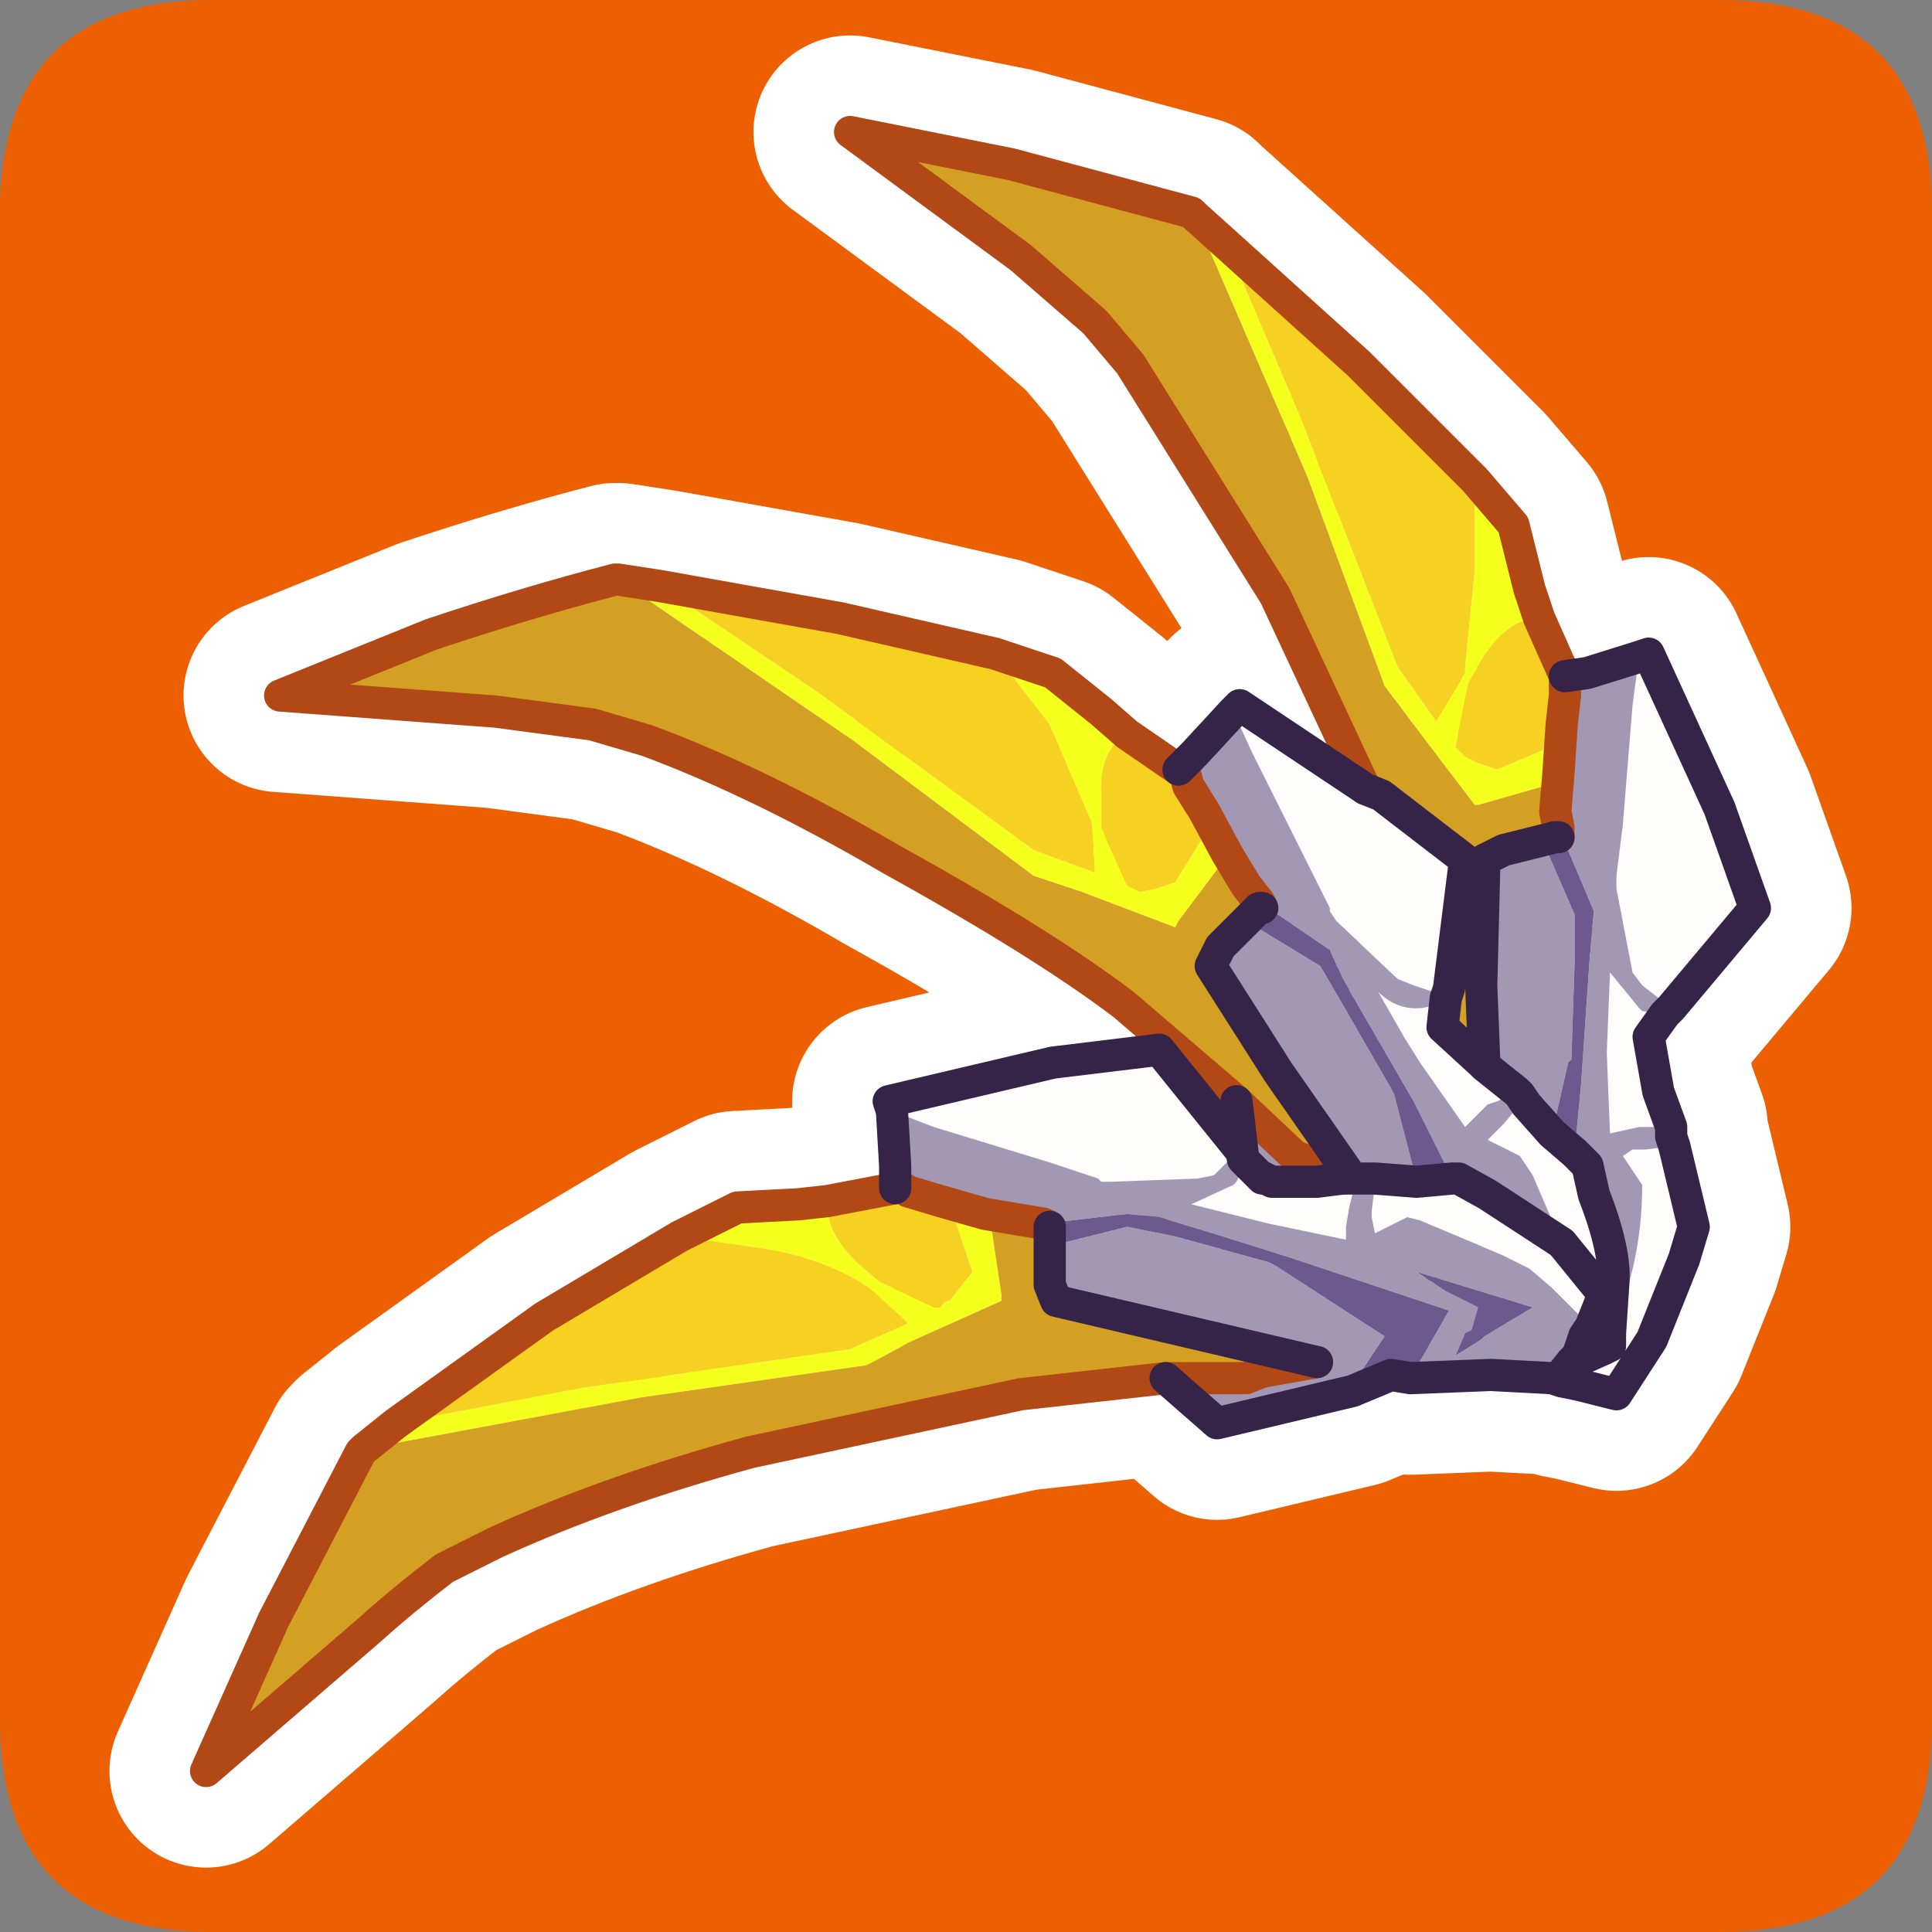 <?xml version="1.0" encoding="UTF-8" standalone="no"?>
<svg xmlns:ffdec="https://www.free-decompiler.com/flash" xmlns:xlink="http://www.w3.org/1999/xlink" ffdec:objectType="frame" height="30.0px" width="30.0px" xmlns="http://www.w3.org/2000/svg">
  <rect width="100%" height="100%" fill="#808080" stroke="none"/>
  <g transform="matrix(1.0, 0.0, 0.0, 1.0, 0.0, 0.0)">
    <use ffdec:characterId="1" height="30.0" transform="matrix(1.0, 0.0, 0.0, 1.0, 0.0, 0.0)" width="30.0" xlink:href="#shape0"/>
  </g>
  <defs>
    <g id="shape0" transform="matrix(1.0, 0.0, 0.0, 1.0, 0.0, 0.0)">
      <path d="M0.0 0.0 L30.0 0.0 30.0 30.0 0.0 30.0 0.0 0.0" fill="#33cc66" fill-opacity="0.0" fill-rule="evenodd" stroke="none"/>
      <path d="M3.3 0.0 L26.7 0.0 Q30.0 0.0 30.0 3.3 L30.0 26.7 Q30.0 30.0 26.7 30.0 L3.3 30.0 Q0.0 30.0 0.0 26.7 L0.0 3.3 Q0.0 0.0 3.3 0.0" fill="#ec6002" fill-rule="evenodd" stroke="none"/>
      <path d="M18.55 3.35 L19.05 3.8 20.2 6.5 21.7 10.35 22.3 11.2 22.75 10.45 22.75 10.35 22.9 8.85 22.9 7.45 23.5 8.15 23.75 9.15 23.9 9.6 Q23.4 9.6 23.0 10.25 L22.8 10.6 22.6 11.6 22.65 11.65 22.75 11.75 22.95 11.85 23.25 11.95 23.95 11.65 24.25 11.25 24.2 12.0 24.0 12.2 22.95 12.5 22.9 12.5 21.95 11.25 21.5 10.65 20.3 7.4 18.55 3.35 M5.65 22.5 L6.15 22.1 9.05 21.55 13.2 20.95 14.1 20.55 13.5 20.0 13.35 19.9 Q12.75 19.55 11.95 19.4 L10.55 19.2 11.45 18.75 12.4 18.7 12.85 18.65 Q12.8 19.1 13.3 19.6 L13.65 19.9 14.5 20.3 14.6 20.3 Q14.65 20.2 14.75 20.2 L14.9 20.0 15.1 19.75 14.85 19.0 14.6 18.65 15.3 18.85 15.4 19.1 15.55 20.1 15.55 20.2 14.1 20.85 Q13.75 21.05 13.45 21.2 L9.95 21.7 5.65 22.5 M9.6 9.0 L10.25 9.1 12.7 10.75 16.05 13.2 17.0 13.55 16.95 12.75 16.9 12.65 16.3 11.25 15.45 10.15 16.35 10.45 17.1 11.05 17.5 11.4 Q17.05 11.65 17.1 12.4 L17.1 12.85 17.5 13.75 17.7 13.85 17.95 13.8 18.25 13.7 18.65 13.05 18.7 12.6 19.05 13.25 18.9 13.5 18.3 14.3 18.25 14.4 16.8 13.85 16.05 13.6 13.25 11.5 9.6 9.0" fill="#f4ff1c" fill-rule="evenodd" stroke="none"/>
      <path d="M21.2 12.25 L19.8 9.25 17.55 5.65 17.0 5.0 15.85 4.0 13.2 2.05 15.7 2.55 18.5 3.3 18.55 3.35 20.3 7.4 21.5 10.65 21.95 11.25 22.9 12.5 22.95 12.5 24.0 12.2 24.2 12.0 24.15 12.6 24.2 12.85 24.2 13.0 24.15 13.0 23.95 13.05 23.35 13.2 23.05 13.35 23.0 15.3 23.05 16.55 23.0 16.5 22.4 15.95 22.45 15.5 22.5 15.35 22.75 13.35 21.45 12.35 21.2 12.25 M18.1 21.4 L15.85 21.65 11.65 22.55 Q9.45 23.15 7.7 23.95 L6.9 24.35 Q6.25 24.85 5.75 25.3 L3.2 27.5 4.25 25.15 5.6 22.55 5.65 22.5 9.95 21.7 13.45 21.2 Q13.75 21.05 14.1 20.85 L15.55 20.2 15.55 20.1 15.4 19.1 15.3 18.85 15.9 18.95 16.2 19.0 16.3 19.05 16.3 19.1 16.3 19.35 16.3 19.95 16.4 20.2 20.45 21.15 19.6 21.3 19.35 21.4 18.1 21.4 M19.2 17.1 L17.45 15.6 Q16.2 14.65 13.85 13.35 11.8 12.15 10.05 11.5 L9.2 11.25 7.7 11.05 4.35 10.8 6.7 9.85 Q8.2 9.35 9.55 9.0 L9.6 9.0 13.25 11.5 16.05 13.6 16.8 13.85 18.25 14.4 18.3 14.3 18.9 13.5 19.05 13.25 19.35 13.75 19.55 14.0 19.6 14.1 19.55 14.1 19.35 14.3 18.95 14.7 18.8 15.0 19.85 16.65 21.0 18.3 20.85 18.3 20.35 18.05 20.1 17.95 19.2 17.1" fill="#d4a023" fill-rule="evenodd" stroke="none"/>
      <path d="M19.05 3.8 L21.1 5.65 22.9 7.45 22.9 8.85 22.75 10.35 22.75 10.45 22.3 11.2 21.7 10.35 20.2 6.5 19.05 3.8 M23.9 9.6 L24.3 10.5 24.3 10.55 24.3 10.8 24.25 11.25 23.95 11.65 23.25 11.95 22.95 11.85 22.75 11.75 22.65 11.65 22.6 11.6 22.8 10.6 23.0 10.25 Q23.4 9.6 23.9 9.6 M6.15 22.1 L8.45 20.45 10.55 19.2 11.95 19.4 Q12.75 19.55 13.35 19.9 L13.5 20.0 14.1 20.55 13.2 20.95 9.05 21.55 6.15 22.1 M12.85 18.65 L13.9 18.45 13.95 18.4 14.1 18.5 14.6 18.65 14.85 19.0 15.1 19.75 14.9 20.0 14.75 20.2 Q14.65 20.2 14.6 20.3 L14.5 20.3 13.65 19.9 13.3 19.6 Q12.8 19.1 12.85 18.65 M10.25 9.1 L13.05 9.6 15.45 10.15 16.3 11.25 16.9 12.65 16.95 12.75 17.0 13.55 16.05 13.2 12.7 10.75 10.25 9.1 M17.5 11.4 L18.3 11.95 18.4 12.0 18.45 12.2 18.7 12.6 18.65 13.05 18.25 13.7 17.95 13.8 17.7 13.85 17.5 13.75 17.1 12.85 17.1 12.4 Q17.05 11.65 17.5 11.4" fill="#f7d122" fill-rule="evenodd" stroke="none"/>
      <path d="M25.45 10.2 L25.6 10.15 26.7 12.55 27.25 14.1 25.95 15.65 25.5 15.3 25.35 15.1 25.1 13.8 25.1 13.65 25.1 13.6 25.2 12.8 25.35 10.95 25.45 10.2 M25.85 15.75 L25.6 16.1 25.75 16.95 25.95 17.5 25.7 17.5 25.45 17.5 25.0 17.6 24.95 16.35 25.0 15.1 25.45 15.65 25.5 15.7 25.85 15.75 M26.0 17.8 L26.3 19.05 26.15 19.55 25.65 20.8 25.1 21.65 24.5 21.5 24.9 20.95 25.0 20.9 25.0 20.7 25.0 20.9 24.9 20.95 24.45 21.15 24.5 21.05 24.6 20.75 24.7 20.6 24.45 20.35 24.1 20.0 23.75 19.7 23.35 19.5 23.0 19.35 22.05 18.95 21.85 18.9 21.35 19.15 21.3 18.9 21.3 18.8 21.35 18.4 21.35 18.3 22.0 18.35 22.55 18.3 22.65 18.3 23.1 18.55 24.25 19.3 23.8 18.25 23.6 17.95 23.1 17.7 23.25 17.55 23.35 17.45 23.6 17.15 23.7 17.15 24.1 17.6 24.45 17.9 24.65 18.1 24.75 18.55 Q25.1 19.45 25.05 19.95 L25.0 20.7 Q25.5 19.65 25.5 18.4 L25.2 17.95 25.35 17.85 25.55 17.85 25.95 17.8 26.0 17.8 M13.85 17.25 L13.8 17.1 16.35 16.5 18.0 16.3 19.25 17.85 18.85 18.25 18.6 18.3 17.25 18.35 17.05 18.3 16.3 18.05 14.5 17.5 13.85 17.25 M19.15 11.05 L19.25 10.95 21.2 12.25 21.45 12.35 22.75 13.35 22.5 15.35 22.3 15.4 22.25 15.4 21.95 15.3 21.7 15.2 20.75 14.3 20.65 14.1 20.3 13.4 19.45 11.7 19.15 11.05 M22.45 15.5 L22.4 15.95 23.0 16.5 23.05 16.55 23.55 16.95 23.25 17.1 23.1 17.15 23.05 17.2 22.95 17.3 22.75 17.5 22.05 16.5 21.8 16.1 21.4 15.4 Q21.7 15.7 22.1 15.65 L22.3 15.6 22.45 15.5 M21.1 18.3 L21.05 18.4 21.05 18.45 21.0 18.55 20.95 18.75 20.9 19.05 20.9 19.25 19.7 19.0 18.5 18.7 19.15 18.4 19.2 18.35 19.3 18.15 19.3 18.0 19.55 18.25 19.6 18.3 19.65 18.3 19.75 18.35 20.45 18.35 20.85 18.3 21.0 18.3 21.1 18.3 M24.7 20.6 L24.9 20.1 24.25 19.3 24.9 20.1 24.7 20.6" fill="#fffcfc" fill-rule="evenodd" stroke="none"/>
      <path d="M24.3 10.5 L24.65 10.45 25.45 10.2 25.35 10.95 25.2 12.8 25.1 13.6 25.1 13.65 25.1 13.8 25.35 15.1 25.5 15.3 25.95 15.65 25.85 15.75 25.5 15.7 25.45 15.65 25.0 15.1 24.95 16.35 25.0 17.6 25.45 17.5 25.7 17.5 25.95 17.5 25.95 17.65 26.0 17.8 25.95 17.8 25.55 17.85 25.35 17.85 25.2 17.95 25.5 18.4 Q25.5 19.65 25.0 20.7 L25.05 19.95 Q25.1 19.45 24.75 18.55 L24.65 18.1 24.45 17.9 24.55 16.85 24.7 14.65 24.75 14.15 24.2 12.85 24.15 12.6 24.2 12.0 24.25 11.25 24.3 10.8 24.3 10.55 24.3 10.5 M24.5 21.5 L24.25 21.45 24.1 21.4 23.15 21.35 21.9 21.4 22.1 21.05 22.5 20.35 20.1 19.55 Q18.85 19.15 18.0 18.9 L17.5 18.85 16.2 19.0 15.9 18.95 15.3 18.85 14.6 18.65 14.1 18.5 13.95 18.4 13.9 18.45 13.9 18.1 13.85 17.25 14.5 17.5 16.3 18.05 17.05 18.3 17.1 18.35 17.25 18.35 18.6 18.3 18.85 18.25 19.25 17.85 19.3 17.95 19.2 17.1 20.1 17.95 20.35 18.05 20.85 18.3 20.45 18.35 19.75 18.35 19.65 18.3 19.55 18.25 19.3 18.0 19.3 18.15 19.2 18.35 19.15 18.4 18.5 18.7 19.7 19.0 20.9 19.25 20.9 19.05 20.95 18.75 21.0 18.55 21.05 18.45 21.05 18.4 21.1 18.3 21.15 18.3 21.35 18.3 21.15 18.3 21.1 18.3 21.0 18.3 19.85 16.65 18.8 15.0 18.95 14.7 19.35 14.3 20.5 15.0 20.85 15.6 21.6 16.9 21.65 17.0 22.0 18.35 21.35 18.3 21.35 18.4 21.3 18.8 21.3 18.9 21.35 19.15 21.85 18.9 22.05 18.95 23.0 19.35 23.35 19.5 23.75 19.7 24.1 20.0 24.45 20.35 24.7 20.6 24.6 20.75 24.5 21.05 24.45 21.15 24.9 20.95 24.5 21.5 M21.0 21.6 L18.9 22.1 18.1 21.4 19.35 21.4 19.6 21.3 20.45 21.15 16.4 20.2 16.3 19.95 16.3 19.35 17.5 19.05 18.25 19.2 19.7 19.6 19.8 19.65 21.5 20.75 21.1 21.35 21.0 21.6 M18.3 11.95 L18.55 11.7 19.15 11.05 19.45 11.7 20.3 13.4 20.65 14.1 20.65 14.15 20.75 14.3 21.7 15.2 21.95 15.3 22.25 15.4 22.3 15.4 22.5 15.35 22.45 15.5 22.3 15.6 22.1 15.65 Q21.7 15.7 21.4 15.4 L21.8 16.1 22.05 16.5 22.75 17.5 22.95 17.3 23.05 17.2 23.1 17.15 23.25 17.1 23.55 16.95 23.6 17.0 23.7 17.15 23.6 17.0 23.55 16.95 23.05 16.55 23.0 15.3 23.05 13.35 23.35 13.2 23.95 13.05 24.45 14.2 24.45 14.95 24.4 16.45 24.35 16.5 24.1 17.6 23.7 17.15 23.6 17.15 23.35 17.45 23.25 17.55 23.1 17.7 23.6 17.95 23.8 18.25 24.25 19.3 23.1 18.55 22.65 18.3 22.55 18.3 21.95 17.1 20.85 15.2 20.65 14.75 19.55 14.0 19.35 13.75 19.05 13.25 18.7 12.6 18.45 12.2 18.4 12.0 18.3 11.95 M19.3 17.95 L19.3 18.0 19.3 17.95 M24.4 21.15 L24.5 21.05 24.4 21.15 24.45 21.15 24.4 21.15 24.2 21.4 24.1 21.4 24.2 21.4 24.4 21.15 M22.85 20.65 L22.75 20.7 22.6 21.05 23.0 20.8 23.05 20.75 23.8 20.3 22.0 19.75 22.45 20.05 22.95 20.3 22.85 20.65" fill="#a398b4" fill-rule="evenodd" stroke="none"/>
      <path d="M21.9 21.4 L21.6 21.35 21.0 21.6 21.1 21.35 21.5 20.75 19.8 19.65 19.7 19.6 18.25 19.2 17.5 19.05 16.3 19.35 16.3 19.1 16.3 19.05 16.2 19.0 17.5 18.85 18.0 18.9 Q18.85 19.15 20.1 19.55 L22.5 20.35 22.1 21.05 21.9 21.4 M23.95 13.05 L24.15 13.0 24.2 13.0 24.2 12.85 24.75 14.15 24.7 14.65 24.55 16.85 24.45 17.9 24.1 17.6 24.35 16.5 24.4 16.45 24.45 14.95 24.45 14.2 23.95 13.05 M19.55 14.0 L20.65 14.75 20.85 15.2 21.95 17.1 22.55 18.3 22.0 18.35 21.65 17.0 21.6 16.9 20.85 15.6 20.5 15.0 19.35 14.3 19.55 14.1 19.6 14.1 19.55 14.0 M22.85 20.65 L22.95 20.3 22.45 20.05 22.0 19.75 23.8 20.3 23.05 20.75 23.0 20.8 22.6 21.05 22.75 20.7 22.85 20.65" fill="#6e598e" fill-rule="evenodd" stroke="none"/>
      <path d="M21.2 12.25 L19.8 9.25 17.55 5.65 17.0 5.0 15.85 4.0 13.2 2.05 15.7 2.55 18.5 3.3 18.55 3.35 19.05 3.8 21.1 5.65 22.9 7.45 23.5 8.15 23.75 9.15 23.9 9.6 24.3 10.5 24.65 10.45 25.45 10.2 25.6 10.15 26.7 12.55 27.25 14.1 25.95 15.65 25.85 15.75 25.6 16.1 25.75 16.95 25.95 17.5 25.95 17.65 26.0 17.8 26.3 19.05 26.15 19.55 25.65 20.8 25.1 21.65 24.5 21.5 24.25 21.45 24.1 21.4 23.15 21.35 21.9 21.4 21.6 21.35 21.0 21.6 18.9 22.1 18.1 21.4 15.85 21.65 11.65 22.55 Q9.45 23.15 7.7 23.95 L6.9 24.35 Q6.25 24.85 5.75 25.3 L3.2 27.5 4.25 25.15 5.6 22.55 5.65 22.5 6.15 22.1 8.45 20.45 10.55 19.2 11.45 18.75 12.4 18.7 12.85 18.65 13.9 18.45 13.9 18.1 13.85 17.25 13.8 17.1 16.35 16.5 18.0 16.3 19.25 17.85 19.3 17.95 19.2 17.1 17.45 15.6 Q16.2 14.65 13.85 13.35 11.8 12.15 10.05 11.5 L9.2 11.25 7.7 11.05 4.35 10.8 6.7 9.85 Q8.2 9.35 9.55 9.0 L9.6 9.0 10.25 9.1 13.05 9.6 15.45 10.15 16.35 10.45 17.1 11.05 17.5 11.4 18.3 11.95 18.55 11.7 19.15 11.05 19.25 10.95 21.2 12.25 21.45 12.35 22.75 13.35 22.5 15.35 22.45 15.5 22.4 15.95 23.0 16.5 23.05 16.55 23.0 15.3 23.05 13.35 23.35 13.2 23.95 13.05 24.15 13.0 24.2 13.0 24.2 12.85 24.15 12.6 24.2 12.0 24.25 11.25 24.3 10.8 24.3 10.55 24.3 10.5 M18.3 11.95 L18.4 12.0 18.45 12.2 18.7 12.6 19.05 13.25 19.35 13.75 19.55 14.0 19.6 14.1 19.55 14.1 19.35 14.3 18.95 14.7 18.8 15.0 19.85 16.65 21.0 18.3 21.1 18.3 21.15 18.3 21.35 18.3 22.0 18.35 22.55 18.3 22.65 18.3 23.1 18.55 24.25 19.3 24.9 20.1 24.7 20.6 24.6 20.75 24.5 21.05 24.4 21.15 24.2 21.4 24.1 21.4 M23.7 17.15 L23.6 17.0 23.55 16.95 23.05 16.55 M24.1 17.6 L24.45 17.9 24.65 18.1 24.75 18.55 Q25.1 19.45 25.05 19.95 L25.0 20.7 25.0 20.9 24.9 20.95 24.45 21.15 24.4 21.15 M19.3 18.0 L19.3 17.95 M23.7 17.15 L24.1 17.6 M19.65 18.3 L19.75 18.35 20.45 18.35 20.85 18.3 20.35 18.05 20.1 17.95 19.2 17.1 M20.85 18.3 L21.0 18.3 M19.55 18.25 L19.6 18.3 19.65 18.3 19.55 18.25 19.3 18.0 M15.3 18.85 L14.6 18.65 14.1 18.5 13.95 18.4 13.9 18.45 M16.2 19.0 L15.9 18.95 15.3 18.85 M18.1 21.4 L19.35 21.4 19.6 21.3 20.45 21.15 16.4 20.2 16.3 19.95 16.3 19.35 16.3 19.1 16.3 19.05 16.2 19.0" fill="none" stroke="#ffffff" stroke-linecap="round" stroke-linejoin="round" stroke-width="3.0"/>
      <path d="M18.55 3.35 L19.05 3.8 20.2 6.5 21.7 10.35 22.3 11.2 22.75 10.45 22.75 10.35 22.9 8.85 22.9 7.45 23.5 8.15 23.75 9.15 23.9 9.6 Q23.4 9.6 23.0 10.25 L22.8 10.6 22.6 11.6 22.65 11.65 22.75 11.75 22.95 11.85 23.25 11.95 23.95 11.65 24.25 11.25 24.2 12.0 24.0 12.2 22.95 12.5 22.9 12.5 21.95 11.25 21.5 10.65 20.3 7.4 18.55 3.35 M5.65 22.5 L6.15 22.1 9.05 21.55 13.2 20.95 14.1 20.55 13.5 20.0 13.35 19.9 Q12.75 19.55 11.95 19.4 L10.55 19.2 11.45 18.75 12.4 18.7 12.85 18.65 Q12.8 19.1 13.3 19.6 L13.65 19.9 14.5 20.3 14.6 20.3 Q14.65 20.2 14.75 20.2 L14.9 20.0 15.1 19.75 14.85 19.0 14.6 18.65 15.3 18.85 15.4 19.1 15.55 20.1 15.55 20.2 14.1 20.85 Q13.75 21.05 13.45 21.2 L9.95 21.7 5.65 22.5 M9.6 9.0 L10.25 9.1 12.7 10.75 16.05 13.2 17.0 13.55 16.95 12.75 16.9 12.65 16.3 11.25 15.45 10.15 16.35 10.45 17.1 11.05 17.5 11.4 Q17.05 11.65 17.1 12.4 L17.1 12.85 17.5 13.75 17.7 13.85 17.95 13.8 18.25 13.7 18.65 13.05 18.7 12.6 19.05 13.25 18.9 13.5 18.3 14.3 18.25 14.4 16.8 13.85 16.05 13.6 13.25 11.5 9.6 9.0" fill="#f4ff1c" fill-rule="evenodd" stroke="none"/>
      <path d="M21.2 12.25 L19.8 9.25 17.55 5.65 17.0 5.0 15.85 4.0 13.2 2.05 15.7 2.55 18.5 3.3 18.55 3.35 20.3 7.4 21.5 10.65 21.95 11.25 22.9 12.5 22.95 12.5 24.0 12.2 24.2 12.0 24.15 12.6 24.2 12.85 24.2 13.0 24.15 13.0 23.95 13.05 23.35 13.2 23.05 13.35 23.0 15.3 23.05 16.55 23.0 16.5 22.4 15.95 22.45 15.5 22.5 15.35 22.75 13.35 21.45 12.35 21.2 12.25 M18.1 21.4 L15.85 21.65 11.65 22.55 Q9.45 23.15 7.7 23.95 L6.9 24.35 Q6.25 24.85 5.75 25.3 L3.2 27.5 4.25 25.15 5.6 22.55 5.65 22.5 9.95 21.7 13.45 21.2 Q13.75 21.05 14.1 20.85 L15.55 20.2 15.55 20.1 15.4 19.1 15.3 18.85 15.9 18.95 16.2 19.0 16.3 19.05 16.3 19.1 16.3 19.35 16.3 19.95 16.4 20.2 20.45 21.15 19.6 21.3 19.35 21.4 18.1 21.4 M19.2 17.1 L17.45 15.6 Q16.2 14.65 13.85 13.35 11.8 12.15 10.05 11.5 L9.2 11.25 7.7 11.05 4.35 10.8 6.7 9.85 Q8.2 9.35 9.55 9.0 L9.6 9.0 13.25 11.5 16.05 13.6 16.8 13.85 18.25 14.4 18.3 14.3 18.9 13.5 19.05 13.25 19.35 13.75 19.55 14.0 19.6 14.1 19.55 14.1 19.35 14.3 18.95 14.7 18.8 15.0 19.85 16.65 21.0 18.3 20.85 18.3 20.35 18.05 20.1 17.95 19.2 17.1" fill="#d4a023" fill-rule="evenodd" stroke="none"/>
      <path d="M19.05 3.8 L21.1 5.65 22.9 7.45 22.9 8.85 22.75 10.35 22.75 10.45 22.3 11.2 21.7 10.35 20.2 6.5 19.05 3.8 M23.9 9.6 L24.3 10.5 24.3 10.55 24.3 10.8 24.25 11.25 23.95 11.65 23.25 11.95 22.95 11.85 22.75 11.75 22.65 11.65 22.6 11.6 22.8 10.6 23.0 10.25 Q23.4 9.6 23.9 9.6 M6.15 22.1 L8.45 20.45 10.55 19.2 11.95 19.4 Q12.75 19.55 13.35 19.9 L13.5 20.0 14.1 20.55 13.2 20.95 9.05 21.55 6.15 22.1 M12.85 18.65 L13.9 18.45 13.95 18.4 14.1 18.5 14.6 18.65 14.85 19.0 15.1 19.75 14.9 20.0 14.75 20.2 Q14.65 20.2 14.6 20.3 L14.5 20.3 13.65 19.9 13.3 19.6 Q12.8 19.1 12.85 18.65 M10.25 9.1 L13.05 9.6 15.45 10.15 16.3 11.25 16.9 12.65 16.95 12.75 17.0 13.55 16.05 13.2 12.7 10.75 10.25 9.1 M17.5 11.4 L18.3 11.95 18.4 12.0 18.45 12.2 18.7 12.6 18.65 13.05 18.25 13.7 17.95 13.8 17.7 13.85 17.5 13.75 17.1 12.85 17.1 12.4 Q17.05 11.65 17.5 11.4" fill="#f7d122" fill-rule="evenodd" stroke="none"/>
      <path d="M25.45 10.2 L25.6 10.15 26.7 12.55 27.25 14.1 25.95 15.65 25.5 15.3 25.35 15.1 25.1 13.8 25.1 13.65 25.1 13.6 25.2 12.8 25.35 10.95 25.45 10.2 M25.85 15.75 L25.6 16.1 25.75 16.95 25.95 17.5 25.7 17.5 25.45 17.5 25.0 17.6 24.95 16.35 25.0 15.1 25.45 15.65 25.5 15.7 25.85 15.75 M26.0 17.8 L26.3 19.05 26.15 19.55 25.65 20.8 25.1 21.65 24.5 21.5 24.9 20.95 24.45 21.15 24.5 21.05 24.6 20.75 24.7 20.6 24.45 20.35 24.1 20.0 23.75 19.7 23.35 19.5 23.0 19.35 22.05 18.95 21.85 18.9 21.35 19.15 21.3 18.9 21.3 18.8 21.35 18.4 21.35 18.3 22.0 18.35 22.55 18.3 22.65 18.3 23.1 18.55 24.25 19.3 23.8 18.25 23.6 17.95 23.1 17.7 23.25 17.55 23.35 17.45 23.6 17.15 23.7 17.15 24.1 17.6 24.45 17.9 24.65 18.1 24.75 18.55 Q25.1 19.45 25.05 19.95 L25.0 20.7 Q25.5 19.65 25.5 18.4 L25.2 17.95 25.35 17.85 25.55 17.85 25.95 17.8 26.0 17.8 M13.85 17.25 L13.8 17.1 16.35 16.5 18.0 16.3 19.25 17.85 18.85 18.25 18.6 18.3 17.25 18.35 17.05 18.3 16.3 18.05 14.5 17.5 13.85 17.25 M19.15 11.05 L19.25 10.95 21.2 12.25 21.45 12.35 22.75 13.35 22.5 15.35 22.3 15.4 22.25 15.4 21.95 15.3 21.7 15.2 20.75 14.3 20.65 14.1 20.3 13.4 19.45 11.7 19.15 11.05 M22.45 15.5 L22.4 15.95 23.0 16.5 23.05 16.55 23.55 16.95 23.25 17.1 23.1 17.15 23.05 17.2 22.95 17.3 22.75 17.5 22.05 16.5 21.8 16.1 21.4 15.4 Q21.7 15.7 22.1 15.65 L22.3 15.6 22.45 15.5 M21.1 18.3 L21.05 18.4 21.05 18.45 21.0 18.55 20.95 18.75 20.9 19.05 20.9 19.25 19.7 19.0 18.5 18.7 19.15 18.4 19.2 18.35 19.3 18.15 19.3 18.0 19.55 18.25 19.6 18.3 19.65 18.3 19.75 18.35 20.45 18.35 20.85 18.3 21.0 18.3 21.1 18.3 M24.7 20.6 L24.9 20.1 24.25 19.3 24.9 20.1 24.7 20.6 M25.0 20.7 L25.0 20.9 24.9 20.95 25.0 20.9 25.0 20.7" fill="#fffcfc" fill-rule="evenodd" stroke="none"/>
      <path d="M24.3 10.5 L24.65 10.45 25.45 10.2 25.35 10.95 25.2 12.8 25.1 13.6 25.1 13.65 25.1 13.8 25.35 15.1 25.5 15.3 25.95 15.65 25.85 15.75 25.5 15.7 25.45 15.65 25.0 15.1 24.95 16.35 25.0 17.6 25.45 17.5 25.7 17.5 25.95 17.5 25.95 17.65 26.0 17.8 25.95 17.8 25.55 17.85 25.35 17.85 25.2 17.95 25.5 18.4 Q25.5 19.65 25.0 20.7 L25.05 19.95 Q25.1 19.45 24.75 18.55 L24.65 18.1 24.45 17.9 24.55 16.85 24.7 14.65 24.75 14.15 24.2 12.85 24.15 12.6 24.2 12.0 24.25 11.25 24.3 10.8 24.3 10.55 24.3 10.5 M24.5 21.5 L24.25 21.45 24.1 21.4 23.15 21.35 21.9 21.4 22.1 21.05 22.5 20.35 20.1 19.55 Q18.85 19.15 18.0 18.9 L17.5 18.85 16.2 19.0 15.9 18.95 15.3 18.85 14.6 18.65 14.1 18.5 13.95 18.4 13.9 18.45 13.9 18.1 13.85 17.25 14.5 17.5 16.3 18.05 17.05 18.3 17.1 18.35 17.25 18.35 18.6 18.3 18.85 18.25 19.25 17.85 19.3 17.95 19.2 17.1 20.1 17.95 20.35 18.05 20.85 18.3 20.45 18.35 19.75 18.35 19.65 18.3 19.55 18.25 19.3 18.0 19.3 18.15 19.2 18.35 19.15 18.4 18.5 18.7 19.7 19.0 20.9 19.25 20.9 19.05 20.95 18.75 21.0 18.55 21.05 18.45 21.05 18.4 21.1 18.3 21.15 18.3 21.35 18.3 21.15 18.3 21.1 18.3 21.0 18.3 19.85 16.65 18.8 15.0 18.95 14.7 19.35 14.3 20.5 15.0 20.85 15.6 21.6 16.9 21.65 17.0 22.0 18.35 21.35 18.3 21.35 18.4 21.3 18.8 21.3 18.9 21.35 19.15 21.85 18.9 22.05 18.95 23.0 19.35 23.35 19.5 23.75 19.7 24.1 20.0 24.45 20.35 24.7 20.6 24.6 20.75 24.5 21.05 24.45 21.15 24.9 20.95 24.5 21.5 M21.0 21.6 L18.9 22.1 18.1 21.4 19.35 21.4 19.6 21.3 20.45 21.15 16.4 20.2 16.3 19.95 16.3 19.35 17.5 19.05 18.25 19.2 19.7 19.6 19.8 19.65 21.5 20.75 21.1 21.35 21.0 21.6 M18.3 11.95 L18.55 11.7 19.15 11.05 19.45 11.7 20.3 13.4 20.65 14.1 20.65 14.15 20.75 14.3 21.7 15.2 21.95 15.3 22.25 15.4 22.3 15.4 22.5 15.35 22.45 15.5 22.3 15.6 22.1 15.65 Q21.7 15.7 21.4 15.4 L21.8 16.1 22.05 16.5 22.75 17.5 22.95 17.3 23.05 17.2 23.1 17.15 23.25 17.1 23.55 16.95 23.6 17.0 23.7 17.15 23.6 17.0 23.55 16.95 23.05 16.55 23.0 15.3 23.05 13.35 23.35 13.2 23.95 13.05 24.45 14.2 24.45 14.95 24.4 16.45 24.35 16.5 24.1 17.6 23.7 17.15 23.6 17.15 23.35 17.45 23.25 17.55 23.1 17.7 23.6 17.95 23.8 18.25 24.25 19.3 23.1 18.55 22.65 18.3 22.55 18.3 21.95 17.1 20.85 15.2 20.65 14.75 19.55 14.0 19.35 13.75 19.05 13.25 18.7 12.6 18.45 12.2 18.4 12.0 18.3 11.95 M19.3 17.95 L19.3 18.0 19.3 17.95 M24.1 21.4 L24.2 21.4 24.4 21.15 24.45 21.15 24.4 21.15 24.2 21.4 24.1 21.4 M24.4 21.15 L24.5 21.05 24.4 21.15 M22.85 20.65 L22.75 20.7 22.6 21.05 23.0 20.8 23.05 20.75 23.8 20.3 22.0 19.75 22.45 20.05 22.95 20.3 22.85 20.65" fill="#a398b4" fill-rule="evenodd" stroke="none"/>
      <path d="M21.9 21.4 L21.6 21.35 21.0 21.6 21.1 21.35 21.5 20.75 19.8 19.65 19.7 19.6 18.25 19.2 17.5 19.05 16.3 19.35 16.3 19.1 16.3 19.05 16.2 19.0 17.5 18.85 18.0 18.9 Q18.85 19.15 20.1 19.55 L22.5 20.35 22.1 21.05 21.9 21.4 M23.95 13.05 L24.15 13.0 24.2 13.0 24.2 12.85 24.75 14.15 24.7 14.65 24.55 16.85 24.45 17.9 24.1 17.6 24.35 16.5 24.4 16.45 24.45 14.95 24.45 14.2 23.95 13.05 M19.55 14.0 L20.65 14.75 20.85 15.2 21.95 17.1 22.55 18.3 22.0 18.35 21.65 17.0 21.6 16.9 20.85 15.6 20.5 15.0 19.35 14.3 19.55 14.1 19.6 14.1 19.55 14.0 M22.85 20.65 L22.95 20.3 22.45 20.05 22.0 19.75 23.8 20.3 23.05 20.75 23.0 20.8 22.6 21.05 22.75 20.7 22.85 20.65" fill="#6e598e" fill-rule="evenodd" stroke="none"/>
      <path d="M21.2 12.25 L19.8 9.25 17.55 5.65 17.0 5.0 15.85 4.0 13.2 2.05 15.7 2.55 18.5 3.3 18.55 3.35 19.05 3.8 21.1 5.65 22.9 7.45 23.5 8.15 23.75 9.15 23.9 9.6 24.3 10.5 24.3 10.55 24.3 10.8 24.25 11.25 24.2 12.0 24.15 12.6 24.2 12.85 24.2 13.0 M18.1 21.4 L15.85 21.65 11.65 22.55 Q9.45 23.15 7.7 23.95 L6.9 24.35 Q6.25 24.85 5.75 25.3 L3.2 27.5 4.25 25.15 5.6 22.55 5.65 22.5 6.15 22.1 8.45 20.45 10.55 19.2 11.45 18.75 12.4 18.7 12.85 18.65 13.9 18.45 13.95 18.4 14.1 18.5 14.6 18.65 15.3 18.85 15.9 18.95 16.2 19.0 16.3 19.05 M19.2 17.1 L17.45 15.6 Q16.2 14.65 13.85 13.35 11.8 12.15 10.05 11.5 L9.2 11.25 7.7 11.05 4.35 10.8 6.7 9.85 Q8.2 9.35 9.55 9.0 L9.6 9.0 10.25 9.1 13.05 9.6 15.45 10.15 16.35 10.45 17.1 11.05 17.5 11.4 18.3 11.95 18.4 12.0 18.45 12.2 18.7 12.6 19.05 13.25 19.35 13.75 19.55 14.0 19.6 14.1 M20.85 18.3 L20.35 18.05 20.1 17.95 19.2 17.1 M18.1 21.4 L19.35 21.4 19.6 21.3 20.45 21.15" fill="none" stroke="#b14815" stroke-linecap="round" stroke-linejoin="round" stroke-width="0.5"/>
      <path d="M24.3 10.5 L24.65 10.45 25.45 10.2 25.6 10.15 26.7 12.55 27.25 14.1 25.95 15.65 25.85 15.75 25.6 16.1 25.75 16.95 25.95 17.5 25.95 17.65 26.0 17.8 26.3 19.05 26.15 19.55 25.65 20.8 25.1 21.65 24.5 21.5 24.25 21.45 24.1 21.4 23.15 21.35 21.9 21.4 21.6 21.35 21.0 21.6 18.9 22.1 18.1 21.4 M13.9 18.45 L13.9 18.1 13.85 17.25 13.8 17.1 16.35 16.5 18.0 16.3 19.25 17.85 19.3 17.95 19.2 17.1 M18.3 11.95 L18.55 11.7 19.15 11.05 19.25 10.95 21.2 12.25 21.45 12.35 22.75 13.35 22.5 15.35 22.45 15.5 22.4 15.95 23.0 16.5 23.05 16.55 23.0 15.3 23.05 13.35 23.35 13.2 23.95 13.05 24.15 13.0 24.2 13.0 M22.55 18.3 L22.65 18.3 23.1 18.55 24.25 19.3 24.9 20.1 24.7 20.6 24.6 20.75 24.5 21.05 24.4 21.15 24.2 21.4 24.1 21.4 M23.7 17.15 L23.6 17.0 23.55 16.95 23.05 16.55 M21.0 18.3 L19.85 16.65 18.8 15.0 18.95 14.7 19.35 14.3 19.55 14.1 19.6 14.1 M22.0 18.35 L22.55 18.3 M24.45 17.9 L24.65 18.1 24.75 18.55 Q25.1 19.45 25.05 19.95 L25.0 20.7 25.0 20.9 24.9 20.95 24.45 21.15 24.4 21.15 M24.1 17.6 L24.45 17.9 M21.35 18.3 L21.15 18.3 21.1 18.3 21.0 18.3 20.85 18.3 20.45 18.35 19.75 18.35 19.65 18.3 19.55 18.25 19.3 18.0 19.3 17.95 M23.7 17.15 L24.1 17.6 M21.35 18.3 L22.0 18.35 M19.55 18.25 L19.6 18.3 19.65 18.3 M20.45 21.15 L16.4 20.2 16.3 19.95 16.3 19.35 16.3 19.1 16.3 19.05" fill="none" stroke="#362348" stroke-linecap="round" stroke-linejoin="round" stroke-width="0.5"/>
    </g>
  </defs>
</svg>
